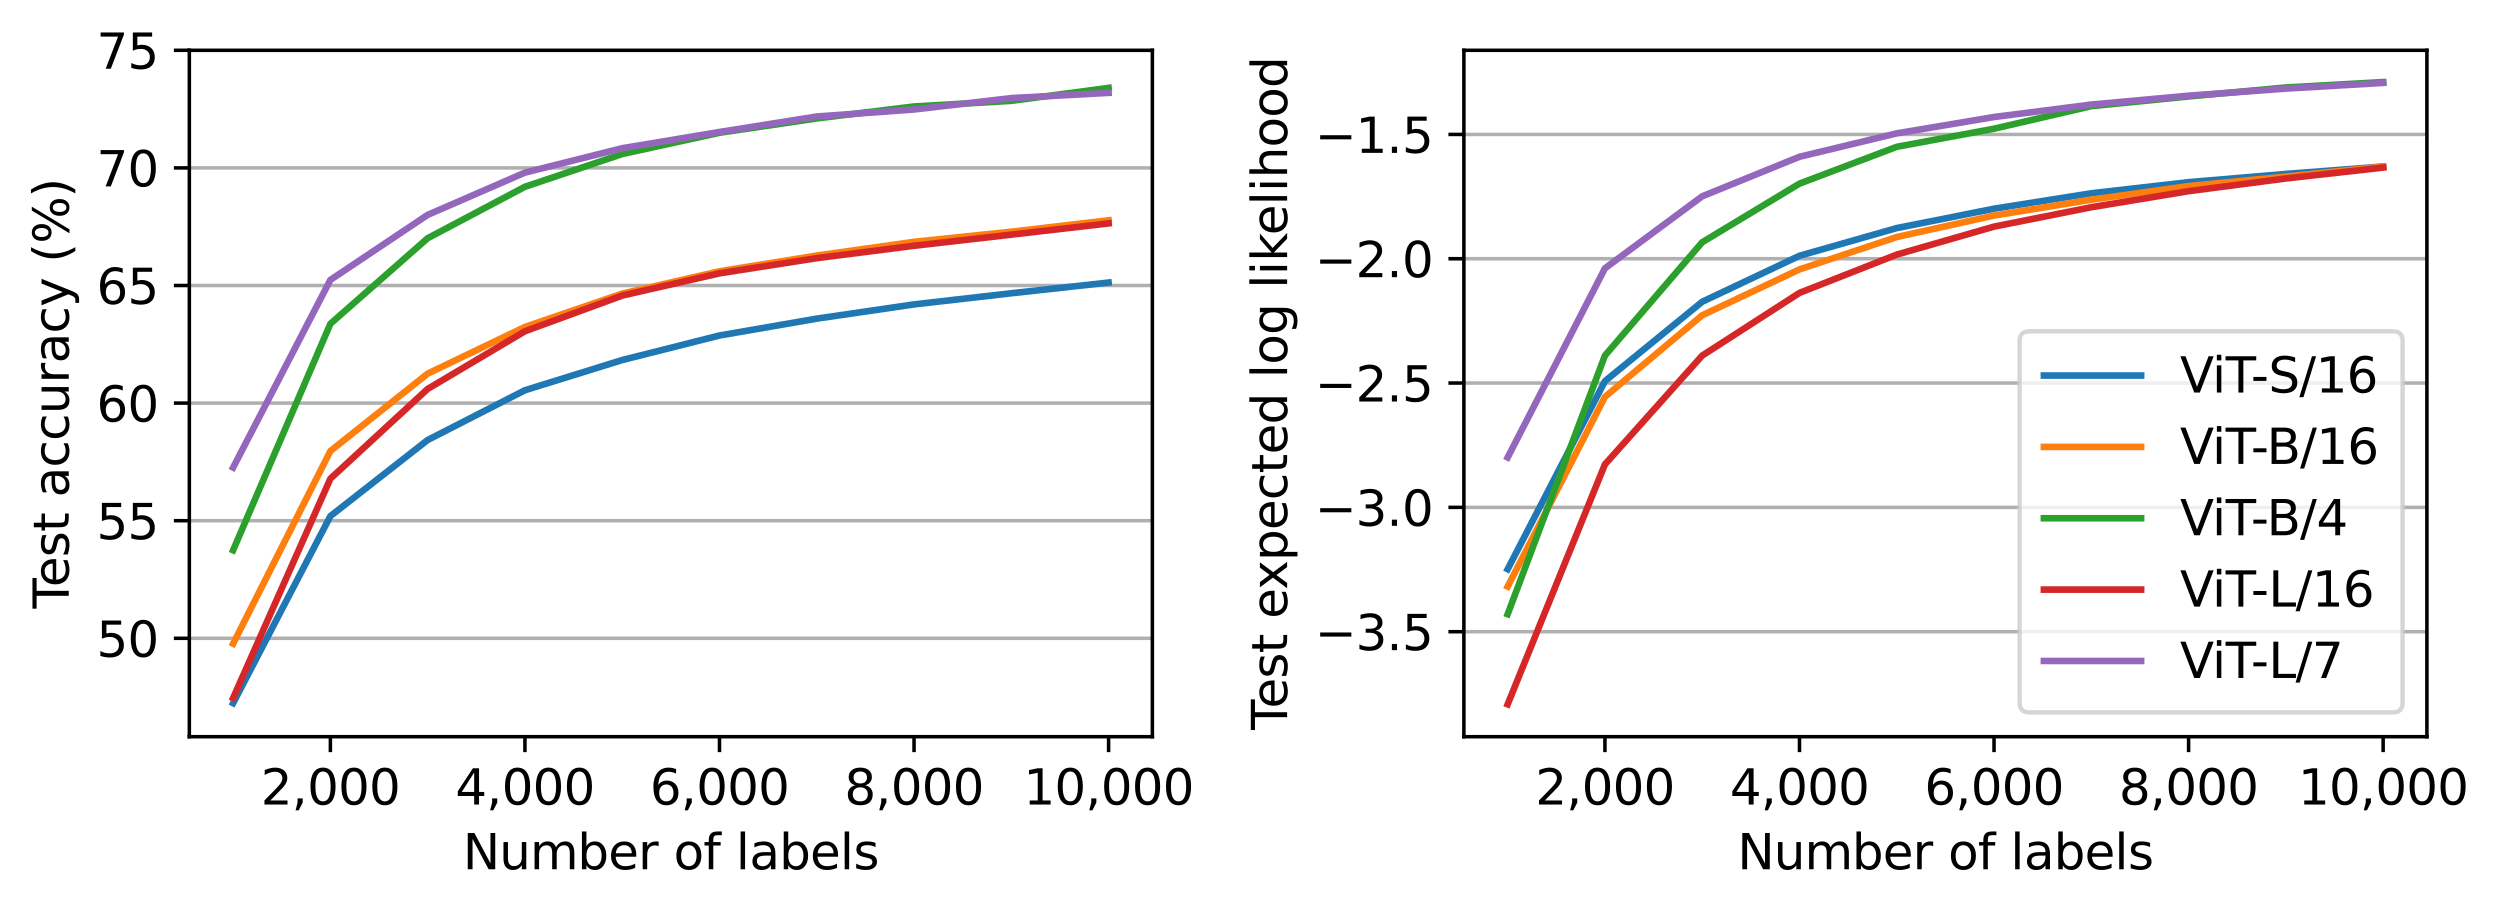 <?xml version="1.0" encoding="utf-8" standalone="no"?>
<!DOCTYPE svg PUBLIC "-//W3C//DTD SVG 1.1//EN"
  "http://www.w3.org/Graphics/SVG/1.1/DTD/svg11.dtd">
<svg xmlns:xlink="http://www.w3.org/1999/xlink" width="565.701pt" height="206.191pt" viewBox="0 0 565.701 206.191" xmlns="http://www.w3.org/2000/svg" version="1.1">
 <defs>
  <style type="text/css">*{stroke-linejoin: round; stroke-linecap: butt}</style>
 </defs>
 <g id="figure_1">
  <g id="patch_1">
   <path d="M 0 206.191 
L 565.701 206.191 
L 565.701 0 
L 0 0 
z
" style="fill: #ffffff"/>
  </g>
  <g id="axes_1">
   <g id="patch_2">
    <path d="M 42.843 166.699 
L 260.757 166.699 
L 260.757 11.379 
L 42.843 11.379 
z
" style="fill: #ffffff"/>
   </g>
   <g id="PolyCollection_1">
    <path d="M 52.749 159.694 
L 52.749 158.53 
L 74.76 116.28 
L 96.771 99.151 
L 118.783 87.94 
L 140.794 81.187 
L 162.806 75.658 
L 184.817 71.85 
L 206.829 68.619 
L 228.84 66.109 
L 250.851 63.677 
L 250.851 64.194 
L 250.851 64.194 
L 228.84 66.606 
L 206.829 69.136 
L 184.817 72.346 
L 162.806 76.17 
L 140.794 81.749 
L 118.783 88.659 
L 96.771 99.972 
L 74.76 117.28 
L 52.749 159.694 
z
" clip-path="url(#p1ffa1f81c4)" style="fill: #1f77b4; fill-opacity: 0.3"/>
   </g>
   <g id="PolyCollection_2">
    <path d="M 52.749 146.296 
L 52.749 145.018 
L 74.76 101.547 
L 96.771 84.031 
L 118.783 73.666 
L 140.794 66.177 
L 162.806 61.033 
L 184.817 57.57 
L 206.829 54.509 
L 228.84 52.209 
L 250.851 49.628 
L 250.851 50.072 
L 250.851 50.072 
L 228.84 52.653 
L 206.829 54.926 
L 184.817 58.081 
L 162.806 61.73 
L 140.794 66.687 
L 118.783 74.288 
L 96.771 85.053 
L 74.76 102.558 
L 52.749 146.296 
z
" clip-path="url(#p1ffa1f81c4)" style="fill: #ff7f0e; fill-opacity: 0.3"/>
   </g>
   <g id="PolyCollection_3">
    <path d="M 52.749 125.122 
L 52.749 123.895 
L 74.76 72.595 
L 96.771 53.442 
L 118.783 41.911 
L 140.794 34.512 
L 162.806 29.735 
L 184.817 26.465 
L 206.829 23.816 
L 228.84 22.519 
L 250.851 19.597 
L 250.851 20.172 
L 250.851 20.172 
L 228.84 23.116 
L 206.829 24.368 
L 184.817 27.115 
L 162.806 30.35 
L 140.794 35.191 
L 118.783 42.614 
L 96.771 54.365 
L 74.76 73.927 
L 52.749 125.122 
z
" clip-path="url(#p1ffa1f81c4)" style="fill: #2ca02c; fill-opacity: 0.3"/>
   </g>
   <g id="PolyCollection_4">
    <path d="M 52.749 158.595 
L 52.749 157.315 
L 74.76 107.835 
L 96.771 87.388 
L 118.783 74.373 
L 140.794 66.512 
L 162.806 61.469 
L 184.817 57.854 
L 206.829 55.18 
L 228.84 52.727 
L 250.851 50.137 
L 250.851 50.957 
L 250.851 50.957 
L 228.84 53.451 
L 206.829 56.037 
L 184.817 58.963 
L 162.806 62.23 
L 140.794 67.246 
L 118.783 75.534 
L 96.771 88.615 
L 74.76 108.789 
L 52.749 158.595 
z
" clip-path="url(#p1ffa1f81c4)" style="fill: #d62728; fill-opacity: 0.3"/>
   </g>
   <g id="PolyCollection_5">
    <path d="M 52.749 106.374 
L 52.749 105.21 
L 74.76 62.902 
L 96.771 48.196 
L 118.783 38.745 
L 140.794 33.228 
L 162.806 29.531 
L 184.817 26.087 
L 206.829 24.567 
L 228.84 21.886 
L 250.851 20.864 
L 250.851 21.162 
L 250.851 21.162 
L 228.84 22.508 
L 206.829 24.979 
L 184.817 26.636 
L 162.806 30.197 
L 140.794 33.84 
L 118.783 39.367 
L 96.771 49.045 
L 74.76 63.767 
L 52.749 106.374 
z
" clip-path="url(#p1ffa1f81c4)" style="fill: #9467bd; fill-opacity: 0.3"/>
   </g>
   <g id="matplotlib.axis_1">
    <g id="xtick_1">
     <g id="line2d_1">
      <defs>
       <path id="md21cbbfb18" d="M 0 0 
L 0 3.5 
" style="stroke: #000000; stroke-width: 0.8"/>
      </defs>
      <g>
       <use xlink:href="#md21cbbfb18" x="74.76" y="166.699" style="stroke: #000000; stroke-width: 0.8"/>
      </g>
     </g>
     <g id="text_1">
      <!-- 2,000 -->
      <g transform="translate(59.015 182.057) scale(0.11 -0.11)">
       <defs>
        <path id="DejaVuSans-32" d="M 1228 531 
L 3431 531 
L 3431 0 
L 469 0 
L 469 531 
Q 828 903 1448 1529 
Q 2069 2156 2228 2338 
Q 2531 2678 2651 2914 
Q 2772 3150 2772 3378 
Q 2772 3750 2511 3984 
Q 2250 4219 1831 4219 
Q 1534 4219 1204 4116 
Q 875 4013 500 3803 
L 500 4441 
Q 881 4594 1212 4672 
Q 1544 4750 1819 4750 
Q 2544 4750 2975 4387 
Q 3406 4025 3406 3419 
Q 3406 3131 3298 2873 
Q 3191 2616 2906 2266 
Q 2828 2175 2409 1742 
Q 1991 1309 1228 531 
z
" transform="scale(0.016)"/>
        <path id="DejaVuSans-2c" d="M 750 794 
L 1409 794 
L 1409 256 
L 897 -744 
L 494 -744 
L 750 256 
L 750 794 
z
" transform="scale(0.016)"/>
        <path id="DejaVuSans-30" d="M 2034 4250 
Q 1547 4250 1301 3770 
Q 1056 3291 1056 2328 
Q 1056 1369 1301 889 
Q 1547 409 2034 409 
Q 2525 409 2770 889 
Q 3016 1369 3016 2328 
Q 3016 3291 2770 3770 
Q 2525 4250 2034 4250 
z
M 2034 4750 
Q 2819 4750 3233 4129 
Q 3647 3509 3647 2328 
Q 3647 1150 3233 529 
Q 2819 -91 2034 -91 
Q 1250 -91 836 529 
Q 422 1150 422 2328 
Q 422 3509 836 4129 
Q 1250 4750 2034 4750 
z
" transform="scale(0.016)"/>
       </defs>
       <use xlink:href="#DejaVuSans-32"/>
       <use xlink:href="#DejaVuSans-2c" x="63.623"/>
       <use xlink:href="#DejaVuSans-30" x="95.41"/>
       <use xlink:href="#DejaVuSans-30" x="159.033"/>
       <use xlink:href="#DejaVuSans-30" x="222.656"/>
      </g>
     </g>
    </g>
    <g id="xtick_2">
     <g id="line2d_2">
      <g>
       <use xlink:href="#md21cbbfb18" x="118.783" y="166.699" style="stroke: #000000; stroke-width: 0.8"/>
      </g>
     </g>
     <g id="text_2">
      <!-- 4,000 -->
      <g transform="translate(103.037 182.057) scale(0.11 -0.11)">
       <defs>
        <path id="DejaVuSans-34" d="M 2419 4116 
L 825 1625 
L 2419 1625 
L 2419 4116 
z
M 2253 4666 
L 3047 4666 
L 3047 1625 
L 3713 1625 
L 3713 1100 
L 3047 1100 
L 3047 0 
L 2419 0 
L 2419 1100 
L 313 1100 
L 313 1709 
L 2253 4666 
z
" transform="scale(0.016)"/>
       </defs>
       <use xlink:href="#DejaVuSans-34"/>
       <use xlink:href="#DejaVuSans-2c" x="63.623"/>
       <use xlink:href="#DejaVuSans-30" x="95.41"/>
       <use xlink:href="#DejaVuSans-30" x="159.033"/>
       <use xlink:href="#DejaVuSans-30" x="222.656"/>
      </g>
     </g>
    </g>
    <g id="xtick_3">
     <g id="line2d_3">
      <g>
       <use xlink:href="#md21cbbfb18" x="162.806" y="166.699" style="stroke: #000000; stroke-width: 0.8"/>
      </g>
     </g>
     <g id="text_3">
      <!-- 6,000 -->
      <g transform="translate(147.06 182.057) scale(0.11 -0.11)">
       <defs>
        <path id="DejaVuSans-36" d="M 2113 2584 
Q 1688 2584 1439 2293 
Q 1191 2003 1191 1497 
Q 1191 994 1439 701 
Q 1688 409 2113 409 
Q 2538 409 2786 701 
Q 3034 994 3034 1497 
Q 3034 2003 2786 2293 
Q 2538 2584 2113 2584 
z
M 3366 4563 
L 3366 3988 
Q 3128 4100 2886 4159 
Q 2644 4219 2406 4219 
Q 1781 4219 1451 3797 
Q 1122 3375 1075 2522 
Q 1259 2794 1537 2939 
Q 1816 3084 2150 3084 
Q 2853 3084 3261 2657 
Q 3669 2231 3669 1497 
Q 3669 778 3244 343 
Q 2819 -91 2113 -91 
Q 1303 -91 875 529 
Q 447 1150 447 2328 
Q 447 3434 972 4092 
Q 1497 4750 2381 4750 
Q 2619 4750 2861 4703 
Q 3103 4656 3366 4563 
z
" transform="scale(0.016)"/>
       </defs>
       <use xlink:href="#DejaVuSans-36"/>
       <use xlink:href="#DejaVuSans-2c" x="63.623"/>
       <use xlink:href="#DejaVuSans-30" x="95.41"/>
       <use xlink:href="#DejaVuSans-30" x="159.033"/>
       <use xlink:href="#DejaVuSans-30" x="222.656"/>
      </g>
     </g>
    </g>
    <g id="xtick_4">
     <g id="line2d_4">
      <g>
       <use xlink:href="#md21cbbfb18" x="206.829" y="166.699" style="stroke: #000000; stroke-width: 0.8"/>
      </g>
     </g>
     <g id="text_4">
      <!-- 8,000 -->
      <g transform="translate(191.083 182.057) scale(0.11 -0.11)">
       <defs>
        <path id="DejaVuSans-38" d="M 2034 2216 
Q 1584 2216 1326 1975 
Q 1069 1734 1069 1313 
Q 1069 891 1326 650 
Q 1584 409 2034 409 
Q 2484 409 2743 651 
Q 3003 894 3003 1313 
Q 3003 1734 2745 1975 
Q 2488 2216 2034 2216 
z
M 1403 2484 
Q 997 2584 770 2862 
Q 544 3141 544 3541 
Q 544 4100 942 4425 
Q 1341 4750 2034 4750 
Q 2731 4750 3128 4425 
Q 3525 4100 3525 3541 
Q 3525 3141 3298 2862 
Q 3072 2584 2669 2484 
Q 3125 2378 3379 2068 
Q 3634 1759 3634 1313 
Q 3634 634 3220 271 
Q 2806 -91 2034 -91 
Q 1263 -91 848 271 
Q 434 634 434 1313 
Q 434 1759 690 2068 
Q 947 2378 1403 2484 
z
M 1172 3481 
Q 1172 3119 1398 2916 
Q 1625 2713 2034 2713 
Q 2441 2713 2670 2916 
Q 2900 3119 2900 3481 
Q 2900 3844 2670 4047 
Q 2441 4250 2034 4250 
Q 1625 4250 1398 4047 
Q 1172 3844 1172 3481 
z
" transform="scale(0.016)"/>
       </defs>
       <use xlink:href="#DejaVuSans-38"/>
       <use xlink:href="#DejaVuSans-2c" x="63.623"/>
       <use xlink:href="#DejaVuSans-30" x="95.41"/>
       <use xlink:href="#DejaVuSans-30" x="159.033"/>
       <use xlink:href="#DejaVuSans-30" x="222.656"/>
      </g>
     </g>
    </g>
    <g id="xtick_5">
     <g id="line2d_5">
      <g>
       <use xlink:href="#md21cbbfb18" x="250.851" y="166.699" style="stroke: #000000; stroke-width: 0.8"/>
      </g>
     </g>
     <g id="text_5">
      <!-- 10,000 -->
      <g transform="translate(231.607 182.057) scale(0.11 -0.11)">
       <defs>
        <path id="DejaVuSans-31" d="M 794 531 
L 1825 531 
L 1825 4091 
L 703 3866 
L 703 4441 
L 1819 4666 
L 2450 4666 
L 2450 531 
L 3481 531 
L 3481 0 
L 794 0 
L 794 531 
z
" transform="scale(0.016)"/>
       </defs>
       <use xlink:href="#DejaVuSans-31"/>
       <use xlink:href="#DejaVuSans-30" x="63.623"/>
       <use xlink:href="#DejaVuSans-2c" x="127.246"/>
       <use xlink:href="#DejaVuSans-30" x="159.033"/>
       <use xlink:href="#DejaVuSans-30" x="222.656"/>
       <use xlink:href="#DejaVuSans-30" x="286.279"/>
      </g>
     </g>
    </g>
    <g id="text_6">
     <!-- Number of labels -->
     <g transform="translate(104.741 196.703) scale(0.11 -0.11)">
      <defs>
       <path id="DejaVuSans-4e" d="M 628 4666 
L 1478 4666 
L 3547 763 
L 3547 4666 
L 4159 4666 
L 4159 0 
L 3309 0 
L 1241 3903 
L 1241 0 
L 628 0 
L 628 4666 
z
" transform="scale(0.016)"/>
       <path id="DejaVuSans-75" d="M 544 1381 
L 544 3500 
L 1119 3500 
L 1119 1403 
Q 1119 906 1312 657 
Q 1506 409 1894 409 
Q 2359 409 2629 706 
Q 2900 1003 2900 1516 
L 2900 3500 
L 3475 3500 
L 3475 0 
L 2900 0 
L 2900 538 
Q 2691 219 2414 64 
Q 2138 -91 1772 -91 
Q 1169 -91 856 284 
Q 544 659 544 1381 
z
M 1991 3584 
L 1991 3584 
z
" transform="scale(0.016)"/>
       <path id="DejaVuSans-6d" d="M 3328 2828 
Q 3544 3216 3844 3400 
Q 4144 3584 4550 3584 
Q 5097 3584 5394 3201 
Q 5691 2819 5691 2113 
L 5691 0 
L 5113 0 
L 5113 2094 
Q 5113 2597 4934 2840 
Q 4756 3084 4391 3084 
Q 3944 3084 3684 2787 
Q 3425 2491 3425 1978 
L 3425 0 
L 2847 0 
L 2847 2094 
Q 2847 2600 2669 2842 
Q 2491 3084 2119 3084 
Q 1678 3084 1418 2786 
Q 1159 2488 1159 1978 
L 1159 0 
L 581 0 
L 581 3500 
L 1159 3500 
L 1159 2956 
Q 1356 3278 1631 3431 
Q 1906 3584 2284 3584 
Q 2666 3584 2933 3390 
Q 3200 3197 3328 2828 
z
" transform="scale(0.016)"/>
       <path id="DejaVuSans-62" d="M 3116 1747 
Q 3116 2381 2855 2742 
Q 2594 3103 2138 3103 
Q 1681 3103 1420 2742 
Q 1159 2381 1159 1747 
Q 1159 1113 1420 752 
Q 1681 391 2138 391 
Q 2594 391 2855 752 
Q 3116 1113 3116 1747 
z
M 1159 2969 
Q 1341 3281 1617 3432 
Q 1894 3584 2278 3584 
Q 2916 3584 3314 3078 
Q 3713 2572 3713 1747 
Q 3713 922 3314 415 
Q 2916 -91 2278 -91 
Q 1894 -91 1617 61 
Q 1341 213 1159 525 
L 1159 0 
L 581 0 
L 581 4863 
L 1159 4863 
L 1159 2969 
z
" transform="scale(0.016)"/>
       <path id="DejaVuSans-65" d="M 3597 1894 
L 3597 1613 
L 953 1613 
Q 991 1019 1311 708 
Q 1631 397 2203 397 
Q 2534 397 2845 478 
Q 3156 559 3463 722 
L 3463 178 
Q 3153 47 2828 -22 
Q 2503 -91 2169 -91 
Q 1331 -91 842 396 
Q 353 884 353 1716 
Q 353 2575 817 3079 
Q 1281 3584 2069 3584 
Q 2775 3584 3186 3129 
Q 3597 2675 3597 1894 
z
M 3022 2063 
Q 3016 2534 2758 2815 
Q 2500 3097 2075 3097 
Q 1594 3097 1305 2825 
Q 1016 2553 972 2059 
L 3022 2063 
z
" transform="scale(0.016)"/>
       <path id="DejaVuSans-72" d="M 2631 2963 
Q 2534 3019 2420 3045 
Q 2306 3072 2169 3072 
Q 1681 3072 1420 2755 
Q 1159 2438 1159 1844 
L 1159 0 
L 581 0 
L 581 3500 
L 1159 3500 
L 1159 2956 
Q 1341 3275 1631 3429 
Q 1922 3584 2338 3584 
Q 2397 3584 2469 3576 
Q 2541 3569 2628 3553 
L 2631 2963 
z
" transform="scale(0.016)"/>
       <path id="DejaVuSans-20" transform="scale(0.016)"/>
       <path id="DejaVuSans-6f" d="M 1959 3097 
Q 1497 3097 1228 2736 
Q 959 2375 959 1747 
Q 959 1119 1226 758 
Q 1494 397 1959 397 
Q 2419 397 2687 759 
Q 2956 1122 2956 1747 
Q 2956 2369 2687 2733 
Q 2419 3097 1959 3097 
z
M 1959 3584 
Q 2709 3584 3137 3096 
Q 3566 2609 3566 1747 
Q 3566 888 3137 398 
Q 2709 -91 1959 -91 
Q 1206 -91 779 398 
Q 353 888 353 1747 
Q 353 2609 779 3096 
Q 1206 3584 1959 3584 
z
" transform="scale(0.016)"/>
       <path id="DejaVuSans-66" d="M 2375 4863 
L 2375 4384 
L 1825 4384 
Q 1516 4384 1395 4259 
Q 1275 4134 1275 3809 
L 1275 3500 
L 2222 3500 
L 2222 3053 
L 1275 3053 
L 1275 0 
L 697 0 
L 697 3053 
L 147 3053 
L 147 3500 
L 697 3500 
L 697 3744 
Q 697 4328 969 4595 
Q 1241 4863 1831 4863 
L 2375 4863 
z
" transform="scale(0.016)"/>
       <path id="DejaVuSans-6c" d="M 603 4863 
L 1178 4863 
L 1178 0 
L 603 0 
L 603 4863 
z
" transform="scale(0.016)"/>
       <path id="DejaVuSans-61" d="M 2194 1759 
Q 1497 1759 1228 1600 
Q 959 1441 959 1056 
Q 959 750 1161 570 
Q 1363 391 1709 391 
Q 2188 391 2477 730 
Q 2766 1069 2766 1631 
L 2766 1759 
L 2194 1759 
z
M 3341 1997 
L 3341 0 
L 2766 0 
L 2766 531 
Q 2569 213 2275 61 
Q 1981 -91 1556 -91 
Q 1019 -91 701 211 
Q 384 513 384 1019 
Q 384 1609 779 1909 
Q 1175 2209 1959 2209 
L 2766 2209 
L 2766 2266 
Q 2766 2663 2505 2880 
Q 2244 3097 1772 3097 
Q 1472 3097 1187 3025 
Q 903 2953 641 2809 
L 641 3341 
Q 956 3463 1253 3523 
Q 1550 3584 1831 3584 
Q 2591 3584 2966 3190 
Q 3341 2797 3341 1997 
z
" transform="scale(0.016)"/>
       <path id="DejaVuSans-73" d="M 2834 3397 
L 2834 2853 
Q 2591 2978 2328 3040 
Q 2066 3103 1784 3103 
Q 1356 3103 1142 2972 
Q 928 2841 928 2578 
Q 928 2378 1081 2264 
Q 1234 2150 1697 2047 
L 1894 2003 
Q 2506 1872 2764 1633 
Q 3022 1394 3022 966 
Q 3022 478 2636 193 
Q 2250 -91 1575 -91 
Q 1294 -91 989 -36 
Q 684 19 347 128 
L 347 722 
Q 666 556 975 473 
Q 1284 391 1588 391 
Q 1994 391 2212 530 
Q 2431 669 2431 922 
Q 2431 1156 2273 1281 
Q 2116 1406 1581 1522 
L 1381 1569 
Q 847 1681 609 1914 
Q 372 2147 372 2553 
Q 372 3047 722 3315 
Q 1072 3584 1716 3584 
Q 2034 3584 2315 3537 
Q 2597 3491 2834 3397 
z
" transform="scale(0.016)"/>
      </defs>
      <use xlink:href="#DejaVuSans-4e"/>
      <use xlink:href="#DejaVuSans-75" x="74.805"/>
      <use xlink:href="#DejaVuSans-6d" x="138.184"/>
      <use xlink:href="#DejaVuSans-62" x="235.596"/>
      <use xlink:href="#DejaVuSans-65" x="299.072"/>
      <use xlink:href="#DejaVuSans-72" x="360.596"/>
      <use xlink:href="#DejaVuSans-20" x="401.709"/>
      <use xlink:href="#DejaVuSans-6f" x="433.496"/>
      <use xlink:href="#DejaVuSans-66" x="494.678"/>
      <use xlink:href="#DejaVuSans-20" x="529.883"/>
      <use xlink:href="#DejaVuSans-6c" x="561.67"/>
      <use xlink:href="#DejaVuSans-61" x="589.453"/>
      <use xlink:href="#DejaVuSans-62" x="650.732"/>
      <use xlink:href="#DejaVuSans-65" x="714.209"/>
      <use xlink:href="#DejaVuSans-6c" x="775.732"/>
      <use xlink:href="#DejaVuSans-73" x="803.516"/>
     </g>
    </g>
   </g>
   <g id="matplotlib.axis_2">
    <g id="ytick_1">
     <g id="line2d_6">
      <path d="M 42.843 144.441 
L 260.757 144.441 
" clip-path="url(#p1ffa1f81c4)" style="fill: none; stroke: #b0b0b0; stroke-width: 0.8; stroke-linecap: square"/>
     </g>
     <g id="line2d_7">
      <defs>
       <path id="m23cbe6dd97" d="M 0 0 
L -3.5 0 
" style="stroke: #000000; stroke-width: 0.8"/>
      </defs>
      <g>
       <use xlink:href="#m23cbe6dd97" x="42.843" y="144.441" style="stroke: #000000; stroke-width: 0.8"/>
      </g>
     </g>
     <g id="text_7">
      <!-- 50 -->
      <g transform="translate(21.846 148.62) scale(0.11 -0.11)">
       <defs>
        <path id="DejaVuSans-35" d="M 691 4666 
L 3169 4666 
L 3169 4134 
L 1269 4134 
L 1269 2991 
Q 1406 3038 1543 3061 
Q 1681 3084 1819 3084 
Q 2600 3084 3056 2656 
Q 3513 2228 3513 1497 
Q 3513 744 3044 326 
Q 2575 -91 1722 -91 
Q 1428 -91 1123 -41 
Q 819 9 494 109 
L 494 744 
Q 775 591 1075 516 
Q 1375 441 1709 441 
Q 2250 441 2565 725 
Q 2881 1009 2881 1497 
Q 2881 1984 2565 2268 
Q 2250 2553 1709 2553 
Q 1456 2553 1204 2497 
Q 953 2441 691 2322 
L 691 4666 
z
" transform="scale(0.016)"/>
       </defs>
       <use xlink:href="#DejaVuSans-35"/>
       <use xlink:href="#DejaVuSans-30" x="63.623"/>
      </g>
     </g>
    </g>
    <g id="ytick_2">
     <g id="line2d_8">
      <path d="M 42.843 117.829 
L 260.757 117.829 
" clip-path="url(#p1ffa1f81c4)" style="fill: none; stroke: #b0b0b0; stroke-width: 0.8; stroke-linecap: square"/>
     </g>
     <g id="line2d_9">
      <g>
       <use xlink:href="#m23cbe6dd97" x="42.843" y="117.829" style="stroke: #000000; stroke-width: 0.8"/>
      </g>
     </g>
     <g id="text_8">
      <!-- 55 -->
      <g transform="translate(21.846 122.008) scale(0.11 -0.11)">
       <use xlink:href="#DejaVuSans-35"/>
       <use xlink:href="#DejaVuSans-35" x="63.623"/>
      </g>
     </g>
    </g>
    <g id="ytick_3">
     <g id="line2d_10">
      <path d="M 42.843 91.216 
L 260.757 91.216 
" clip-path="url(#p1ffa1f81c4)" style="fill: none; stroke: #b0b0b0; stroke-width: 0.8; stroke-linecap: square"/>
     </g>
     <g id="line2d_11">
      <g>
       <use xlink:href="#m23cbe6dd97" x="42.843" y="91.216" style="stroke: #000000; stroke-width: 0.8"/>
      </g>
     </g>
     <g id="text_9">
      <!-- 60 -->
      <g transform="translate(21.846 95.395) scale(0.11 -0.11)">
       <use xlink:href="#DejaVuSans-36"/>
       <use xlink:href="#DejaVuSans-30" x="63.623"/>
      </g>
     </g>
    </g>
    <g id="ytick_4">
     <g id="line2d_12">
      <path d="M 42.843 64.604 
L 260.757 64.604 
" clip-path="url(#p1ffa1f81c4)" style="fill: none; stroke: #b0b0b0; stroke-width: 0.8; stroke-linecap: square"/>
     </g>
     <g id="line2d_13">
      <g>
       <use xlink:href="#m23cbe6dd97" x="42.843" y="64.604" style="stroke: #000000; stroke-width: 0.8"/>
      </g>
     </g>
     <g id="text_10">
      <!-- 65 -->
      <g transform="translate(21.846 68.783) scale(0.11 -0.11)">
       <use xlink:href="#DejaVuSans-36"/>
       <use xlink:href="#DejaVuSans-35" x="63.623"/>
      </g>
     </g>
    </g>
    <g id="ytick_5">
     <g id="line2d_14">
      <path d="M 42.843 37.992 
L 260.757 37.992 
" clip-path="url(#p1ffa1f81c4)" style="fill: none; stroke: #b0b0b0; stroke-width: 0.8; stroke-linecap: square"/>
     </g>
     <g id="line2d_15">
      <g>
       <use xlink:href="#m23cbe6dd97" x="42.843" y="37.992" style="stroke: #000000; stroke-width: 0.8"/>
      </g>
     </g>
     <g id="text_11">
      <!-- 70 -->
      <g transform="translate(21.846 42.171) scale(0.11 -0.11)">
       <defs>
        <path id="DejaVuSans-37" d="M 525 4666 
L 3525 4666 
L 3525 4397 
L 1831 0 
L 1172 0 
L 2766 4134 
L 525 4134 
L 525 4666 
z
" transform="scale(0.016)"/>
       </defs>
       <use xlink:href="#DejaVuSans-37"/>
       <use xlink:href="#DejaVuSans-30" x="63.623"/>
      </g>
     </g>
    </g>
    <g id="ytick_6">
     <g id="line2d_16">
      <path d="M 42.843 11.379 
L 260.757 11.379 
" clip-path="url(#p1ffa1f81c4)" style="fill: none; stroke: #b0b0b0; stroke-width: 0.8; stroke-linecap: square"/>
     </g>
     <g id="line2d_17">
      <g>
       <use xlink:href="#m23cbe6dd97" x="42.843" y="11.379" style="stroke: #000000; stroke-width: 0.8"/>
      </g>
     </g>
     <g id="text_12">
      <!-- 75 -->
      <g transform="translate(21.846 15.558) scale(0.11 -0.11)">
       <use xlink:href="#DejaVuSans-37"/>
       <use xlink:href="#DejaVuSans-35" x="63.623"/>
      </g>
     </g>
    </g>
    <g id="text_13">
     <!-- Test accuracy (%) -->
     <g transform="translate(15.558 137.698) rotate(-90) scale(0.11 -0.11)">
      <defs>
       <path id="DejaVuSans-54" d="M -19 4666 
L 3928 4666 
L 3928 4134 
L 2272 4134 
L 2272 0 
L 1638 0 
L 1638 4134 
L -19 4134 
L -19 4666 
z
" transform="scale(0.016)"/>
       <path id="DejaVuSans-74" d="M 1172 4494 
L 1172 3500 
L 2356 3500 
L 2356 3053 
L 1172 3053 
L 1172 1153 
Q 1172 725 1289 603 
Q 1406 481 1766 481 
L 2356 481 
L 2356 0 
L 1766 0 
Q 1100 0 847 248 
Q 594 497 594 1153 
L 594 3053 
L 172 3053 
L 172 3500 
L 594 3500 
L 594 4494 
L 1172 4494 
z
" transform="scale(0.016)"/>
       <path id="DejaVuSans-63" d="M 3122 3366 
L 3122 2828 
Q 2878 2963 2633 3030 
Q 2388 3097 2138 3097 
Q 1578 3097 1268 2742 
Q 959 2388 959 1747 
Q 959 1106 1268 751 
Q 1578 397 2138 397 
Q 2388 397 2633 464 
Q 2878 531 3122 666 
L 3122 134 
Q 2881 22 2623 -34 
Q 2366 -91 2075 -91 
Q 1284 -91 818 406 
Q 353 903 353 1747 
Q 353 2603 823 3093 
Q 1294 3584 2113 3584 
Q 2378 3584 2631 3529 
Q 2884 3475 3122 3366 
z
" transform="scale(0.016)"/>
       <path id="DejaVuSans-79" d="M 2059 -325 
Q 1816 -950 1584 -1140 
Q 1353 -1331 966 -1331 
L 506 -1331 
L 506 -850 
L 844 -850 
Q 1081 -850 1212 -737 
Q 1344 -625 1503 -206 
L 1606 56 
L 191 3500 
L 800 3500 
L 1894 763 
L 2988 3500 
L 3597 3500 
L 2059 -325 
z
" transform="scale(0.016)"/>
       <path id="DejaVuSans-28" d="M 1984 4856 
Q 1566 4138 1362 3434 
Q 1159 2731 1159 2009 
Q 1159 1288 1364 580 
Q 1569 -128 1984 -844 
L 1484 -844 
Q 1016 -109 783 600 
Q 550 1309 550 2009 
Q 550 2706 781 3412 
Q 1013 4119 1484 4856 
L 1984 4856 
z
" transform="scale(0.016)"/>
       <path id="DejaVuSans-25" d="M 4653 2053 
Q 4381 2053 4226 1822 
Q 4072 1591 4072 1178 
Q 4072 772 4226 539 
Q 4381 306 4653 306 
Q 4919 306 5073 539 
Q 5228 772 5228 1178 
Q 5228 1588 5073 1820 
Q 4919 2053 4653 2053 
z
M 4653 2450 
Q 5147 2450 5437 2106 
Q 5728 1763 5728 1178 
Q 5728 594 5436 251 
Q 5144 -91 4653 -91 
Q 4153 -91 3862 251 
Q 3572 594 3572 1178 
Q 3572 1766 3864 2108 
Q 4156 2450 4653 2450 
z
M 1428 4353 
Q 1159 4353 1004 4120 
Q 850 3888 850 3481 
Q 850 3069 1003 2837 
Q 1156 2606 1428 2606 
Q 1700 2606 1854 2837 
Q 2009 3069 2009 3481 
Q 2009 3884 1853 4118 
Q 1697 4353 1428 4353 
z
M 4250 4750 
L 4750 4750 
L 1831 -91 
L 1331 -91 
L 4250 4750 
z
M 1428 4750 
Q 1922 4750 2215 4408 
Q 2509 4066 2509 3481 
Q 2509 2891 2217 2550 
Q 1925 2209 1428 2209 
Q 931 2209 642 2551 
Q 353 2894 353 3481 
Q 353 4063 643 4406 
Q 934 4750 1428 4750 
z
" transform="scale(0.016)"/>
       <path id="DejaVuSans-29" d="M 513 4856 
L 1013 4856 
Q 1481 4119 1714 3412 
Q 1947 2706 1947 2009 
Q 1947 1309 1714 600 
Q 1481 -109 1013 -844 
L 513 -844 
Q 928 -128 1133 580 
Q 1338 1288 1338 2009 
Q 1338 2731 1133 3434 
Q 928 4138 513 4856 
z
" transform="scale(0.016)"/>
      </defs>
      <use xlink:href="#DejaVuSans-54"/>
      <use xlink:href="#DejaVuSans-65" x="44.084"/>
      <use xlink:href="#DejaVuSans-73" x="105.607"/>
      <use xlink:href="#DejaVuSans-74" x="157.707"/>
      <use xlink:href="#DejaVuSans-20" x="196.916"/>
      <use xlink:href="#DejaVuSans-61" x="228.703"/>
      <use xlink:href="#DejaVuSans-63" x="289.982"/>
      <use xlink:href="#DejaVuSans-63" x="344.963"/>
      <use xlink:href="#DejaVuSans-75" x="399.943"/>
      <use xlink:href="#DejaVuSans-72" x="463.322"/>
      <use xlink:href="#DejaVuSans-61" x="504.436"/>
      <use xlink:href="#DejaVuSans-63" x="565.715"/>
      <use xlink:href="#DejaVuSans-79" x="620.695"/>
      <use xlink:href="#DejaVuSans-20" x="679.875"/>
      <use xlink:href="#DejaVuSans-28" x="711.662"/>
      <use xlink:href="#DejaVuSans-25" x="750.676"/>
      <use xlink:href="#DejaVuSans-29" x="845.695"/>
     </g>
    </g>
   </g>
   <g id="line2d_18">
    <path d="M 52.749 159.112 
L 74.76 116.78 
L 96.771 99.562 
L 118.783 88.3 
L 140.794 81.468 
L 162.806 75.914 
L 184.817 72.098 
L 206.829 68.878 
L 228.84 66.358 
L 250.851 63.936 
" clip-path="url(#p1ffa1f81c4)" style="fill: none; stroke: #1f77b4; stroke-width: 1.5; stroke-linecap: square"/>
   </g>
   <g id="line2d_19">
    <path d="M 52.749 145.657 
L 74.76 102.053 
L 96.771 84.542 
L 118.783 73.977 
L 140.794 66.432 
L 162.806 61.381 
L 184.817 57.826 
L 206.829 54.717 
L 228.84 52.431 
L 250.851 49.85 
" clip-path="url(#p1ffa1f81c4)" style="fill: none; stroke: #ff7f0e; stroke-width: 1.5; stroke-linecap: square"/>
   </g>
   <g id="line2d_20">
    <path d="M 52.749 124.508 
L 74.76 73.261 
L 96.771 53.903 
L 118.783 42.263 
L 140.794 34.851 
L 162.806 30.042 
L 184.817 26.79 
L 206.829 24.092 
L 228.84 22.817 
L 250.851 19.884 
" clip-path="url(#p1ffa1f81c4)" style="fill: none; stroke: #2ca02c; stroke-width: 1.5; stroke-linecap: square"/>
   </g>
   <g id="line2d_21">
    <path d="M 52.749 157.955 
L 74.76 108.312 
L 96.771 88.001 
L 118.783 74.953 
L 140.794 66.879 
L 162.806 61.849 
L 184.817 58.409 
L 206.829 55.609 
L 228.84 53.089 
L 250.851 50.547 
" clip-path="url(#p1ffa1f81c4)" style="fill: none; stroke: #d62728; stroke-width: 1.5; stroke-linecap: square"/>
   </g>
   <g id="line2d_22">
    <path d="M 52.749 105.792 
L 74.76 63.334 
L 96.771 48.62 
L 118.783 39.056 
L 140.794 33.534 
L 162.806 29.864 
L 184.817 26.362 
L 206.829 24.773 
L 228.84 22.197 
L 250.851 21.013 
" clip-path="url(#p1ffa1f81c4)" style="fill: none; stroke: #9467bd; stroke-width: 1.5; stroke-linecap: square"/>
   </g>
   <g id="patch_3">
    <path d="M 42.843 166.699 
L 42.843 11.379 
" style="fill: none; stroke: #000000; stroke-width: 0.8; stroke-linejoin: miter; stroke-linecap: square"/>
   </g>
   <g id="patch_4">
    <path d="M 260.757 166.699 
L 260.757 11.379 
" style="fill: none; stroke: #000000; stroke-width: 0.8; stroke-linejoin: miter; stroke-linecap: square"/>
   </g>
   <g id="patch_5">
    <path d="M 42.843 166.699 
L 260.757 166.699 
" style="fill: none; stroke: #000000; stroke-width: 0.8; stroke-linejoin: miter; stroke-linecap: square"/>
   </g>
   <g id="patch_6">
    <path d="M 42.843 11.379 
L 260.757 11.379 
" style="fill: none; stroke: #000000; stroke-width: 0.8; stroke-linejoin: miter; stroke-linecap: square"/>
   </g>
  </g>
  <g id="axes_2">
   <g id="patch_7">
    <path d="M 331.248 166.699 
L 549.162 166.699 
L 549.162 11.379 
L 331.248 11.379 
z
" style="fill: #ffffff"/>
   </g>
   <g id="PolyCollection_6">
    <path d="M 341.154 129.161 
L 341.154 128.436 
L 363.165 86.034 
L 385.176 68.059 
L 407.188 57.672 
L 429.199 51.483 
L 451.211 47.121 
L 473.222 43.632 
L 495.234 41.114 
L 517.245 39.251 
L 539.256 37.566 
L 539.256 37.774 
L 539.256 37.774 
L 517.245 39.472 
L 495.234 41.328 
L 473.222 43.834 
L 451.211 47.325 
L 429.199 51.732 
L 407.188 58.08 
L 385.176 68.5 
L 363.165 86.451 
L 341.154 129.161 
z
" clip-path="url(#p64bef6ee94)" style="fill: #1f77b4; fill-opacity: 0.3"/>
   </g>
   <g id="PolyCollection_7">
    <path d="M 341.154 133.122 
L 341.154 132.331 
L 363.165 89.577 
L 385.176 71.159 
L 407.188 60.754 
L 429.199 53.47 
L 451.211 48.624 
L 473.222 45.045 
L 495.234 41.96 
L 517.245 39.87 
L 539.256 37.563 
L 539.256 37.823 
L 539.256 37.823 
L 517.245 40.041 
L 495.234 42.245 
L 473.222 45.319 
L 451.211 48.917 
L 429.199 53.786 
L 407.188 61.166 
L 385.176 71.512 
L 363.165 90.022 
L 341.154 133.122 
z
" clip-path="url(#p64bef6ee94)" style="fill: #ff7f0e; fill-opacity: 0.3"/>
   </g>
   <g id="PolyCollection_8">
    <path d="M 341.154 139.207 
L 341.154 138.754 
L 363.165 80.11 
L 385.176 54.324 
L 407.188 41.014 
L 429.199 32.854 
L 451.211 28.892 
L 473.222 23.817 
L 495.234 21.614 
L 517.245 19.585 
L 539.256 18.439 
L 539.256 18.694 
L 539.256 18.694 
L 517.245 19.996 
L 495.234 22.033 
L 473.222 24.209 
L 451.211 29.354 
L 429.199 33.588 
L 407.188 42.078 
L 385.176 55.308 
L 363.165 80.794 
L 341.154 139.207 
z
" clip-path="url(#p64bef6ee94)" style="fill: #2ca02c; fill-opacity: 0.3"/>
   </g>
   <g id="PolyCollection_9">
    <path d="M 341.154 159.639 
L 341.154 159.099 
L 363.165 104.937 
L 385.176 80.185 
L 407.188 65.819 
L 429.199 57.333 
L 451.211 50.934 
L 473.222 46.666 
L 495.234 43.113 
L 517.245 40.16 
L 539.256 37.728 
L 539.256 38.105 
L 539.256 38.105 
L 517.245 40.596 
L 495.234 43.391 
L 473.222 47.112 
L 451.211 51.618 
L 429.199 57.888 
L 407.188 66.727 
L 385.176 80.737 
L 363.165 105.213 
L 341.154 159.639 
z
" clip-path="url(#p64bef6ee94)" style="fill: #d62728; fill-opacity: 0.3"/>
   </g>
   <g id="PolyCollection_10">
    <path d="M 341.154 103.83 
L 341.154 103.189 
L 363.165 60.428 
L 385.176 44.213 
L 407.188 35.342 
L 429.199 30.047 
L 451.211 26.374 
L 473.222 23.531 
L 495.234 21.563 
L 517.245 19.928 
L 539.256 18.598 
L 539.256 18.915 
L 539.256 18.915 
L 517.245 20.164 
L 495.234 21.743 
L 473.222 23.79 
L 451.211 26.576 
L 429.199 30.294 
L 407.188 35.602 
L 385.176 44.623 
L 363.165 61.002 
L 341.154 103.83 
z
" clip-path="url(#p64bef6ee94)" style="fill: #9467bd; fill-opacity: 0.3"/>
   </g>
   <g id="matplotlib.axis_3">
    <g id="xtick_6">
     <g id="line2d_23">
      <g>
       <use xlink:href="#md21cbbfb18" x="363.165" y="166.699" style="stroke: #000000; stroke-width: 0.8"/>
      </g>
     </g>
     <g id="text_14">
      <!-- 2,000 -->
      <g transform="translate(347.42 182.057) scale(0.11 -0.11)">
       <use xlink:href="#DejaVuSans-32"/>
       <use xlink:href="#DejaVuSans-2c" x="63.623"/>
       <use xlink:href="#DejaVuSans-30" x="95.41"/>
       <use xlink:href="#DejaVuSans-30" x="159.033"/>
       <use xlink:href="#DejaVuSans-30" x="222.656"/>
      </g>
     </g>
    </g>
    <g id="xtick_7">
     <g id="line2d_24">
      <g>
       <use xlink:href="#md21cbbfb18" x="407.188" y="166.699" style="stroke: #000000; stroke-width: 0.8"/>
      </g>
     </g>
     <g id="text_15">
      <!-- 4,000 -->
      <g transform="translate(391.442 182.057) scale(0.11 -0.11)">
       <use xlink:href="#DejaVuSans-34"/>
       <use xlink:href="#DejaVuSans-2c" x="63.623"/>
       <use xlink:href="#DejaVuSans-30" x="95.41"/>
       <use xlink:href="#DejaVuSans-30" x="159.033"/>
       <use xlink:href="#DejaVuSans-30" x="222.656"/>
      </g>
     </g>
    </g>
    <g id="xtick_8">
     <g id="line2d_25">
      <g>
       <use xlink:href="#md21cbbfb18" x="451.211" y="166.699" style="stroke: #000000; stroke-width: 0.8"/>
      </g>
     </g>
     <g id="text_16">
      <!-- 6,000 -->
      <g transform="translate(435.465 182.057) scale(0.11 -0.11)">
       <use xlink:href="#DejaVuSans-36"/>
       <use xlink:href="#DejaVuSans-2c" x="63.623"/>
       <use xlink:href="#DejaVuSans-30" x="95.41"/>
       <use xlink:href="#DejaVuSans-30" x="159.033"/>
       <use xlink:href="#DejaVuSans-30" x="222.656"/>
      </g>
     </g>
    </g>
    <g id="xtick_9">
     <g id="line2d_26">
      <g>
       <use xlink:href="#md21cbbfb18" x="495.234" y="166.699" style="stroke: #000000; stroke-width: 0.8"/>
      </g>
     </g>
     <g id="text_17">
      <!-- 8,000 -->
      <g transform="translate(479.488 182.057) scale(0.11 -0.11)">
       <use xlink:href="#DejaVuSans-38"/>
       <use xlink:href="#DejaVuSans-2c" x="63.623"/>
       <use xlink:href="#DejaVuSans-30" x="95.41"/>
       <use xlink:href="#DejaVuSans-30" x="159.033"/>
       <use xlink:href="#DejaVuSans-30" x="222.656"/>
      </g>
     </g>
    </g>
    <g id="xtick_10">
     <g id="line2d_27">
      <g>
       <use xlink:href="#md21cbbfb18" x="539.256" y="166.699" style="stroke: #000000; stroke-width: 0.8"/>
      </g>
     </g>
     <g id="text_18">
      <!-- 10,000 -->
      <g transform="translate(520.012 182.057) scale(0.11 -0.11)">
       <use xlink:href="#DejaVuSans-31"/>
       <use xlink:href="#DejaVuSans-30" x="63.623"/>
       <use xlink:href="#DejaVuSans-2c" x="127.246"/>
       <use xlink:href="#DejaVuSans-30" x="159.033"/>
       <use xlink:href="#DejaVuSans-30" x="222.656"/>
       <use xlink:href="#DejaVuSans-30" x="286.279"/>
      </g>
     </g>
    </g>
    <g id="text_19">
     <!-- Number of labels -->
     <g transform="translate(393.146 196.703) scale(0.11 -0.11)">
      <use xlink:href="#DejaVuSans-4e"/>
      <use xlink:href="#DejaVuSans-75" x="74.805"/>
      <use xlink:href="#DejaVuSans-6d" x="138.184"/>
      <use xlink:href="#DejaVuSans-62" x="235.596"/>
      <use xlink:href="#DejaVuSans-65" x="299.072"/>
      <use xlink:href="#DejaVuSans-72" x="360.596"/>
      <use xlink:href="#DejaVuSans-20" x="401.709"/>
      <use xlink:href="#DejaVuSans-6f" x="433.496"/>
      <use xlink:href="#DejaVuSans-66" x="494.678"/>
      <use xlink:href="#DejaVuSans-20" x="529.883"/>
      <use xlink:href="#DejaVuSans-6c" x="561.67"/>
      <use xlink:href="#DejaVuSans-61" x="589.453"/>
      <use xlink:href="#DejaVuSans-62" x="650.732"/>
      <use xlink:href="#DejaVuSans-65" x="714.209"/>
      <use xlink:href="#DejaVuSans-6c" x="775.732"/>
      <use xlink:href="#DejaVuSans-73" x="803.516"/>
     </g>
    </g>
   </g>
   <g id="matplotlib.axis_4">
    <g id="ytick_7">
     <g id="line2d_28">
      <path d="M 331.248 142.935 
L 549.162 142.935 
" clip-path="url(#p64bef6ee94)" style="fill: none; stroke: #b0b0b0; stroke-width: 0.8; stroke-linecap: square"/>
     </g>
     <g id="line2d_29">
      <g>
       <use xlink:href="#m23cbe6dd97" x="331.248" y="142.935" style="stroke: #000000; stroke-width: 0.8"/>
      </g>
     </g>
     <g id="text_20">
      <!-- −3.5 -->
      <g transform="translate(297.537 147.114) scale(0.11 -0.11)">
       <defs>
        <path id="DejaVuSans-2212" d="M 678 2272 
L 4684 2272 
L 4684 1741 
L 678 1741 
L 678 2272 
z
" transform="scale(0.016)"/>
        <path id="DejaVuSans-33" d="M 2597 2516 
Q 3050 2419 3304 2112 
Q 3559 1806 3559 1356 
Q 3559 666 3084 287 
Q 2609 -91 1734 -91 
Q 1441 -91 1130 -33 
Q 819 25 488 141 
L 488 750 
Q 750 597 1062 519 
Q 1375 441 1716 441 
Q 2309 441 2620 675 
Q 2931 909 2931 1356 
Q 2931 1769 2642 2001 
Q 2353 2234 1838 2234 
L 1294 2234 
L 1294 2753 
L 1863 2753 
Q 2328 2753 2575 2939 
Q 2822 3125 2822 3475 
Q 2822 3834 2567 4026 
Q 2313 4219 1838 4219 
Q 1578 4219 1281 4162 
Q 984 4106 628 3988 
L 628 4550 
Q 988 4650 1302 4700 
Q 1616 4750 1894 4750 
Q 2613 4750 3031 4423 
Q 3450 4097 3450 3541 
Q 3450 3153 3228 2886 
Q 3006 2619 2597 2516 
z
" transform="scale(0.016)"/>
        <path id="DejaVuSans-2e" d="M 684 794 
L 1344 794 
L 1344 0 
L 684 0 
L 684 794 
z
" transform="scale(0.016)"/>
       </defs>
       <use xlink:href="#DejaVuSans-2212"/>
       <use xlink:href="#DejaVuSans-33" x="83.789"/>
       <use xlink:href="#DejaVuSans-2e" x="147.412"/>
       <use xlink:href="#DejaVuSans-35" x="179.199"/>
      </g>
     </g>
    </g>
    <g id="ytick_8">
     <g id="line2d_30">
      <path d="M 331.248 114.805 
L 549.162 114.805 
" clip-path="url(#p64bef6ee94)" style="fill: none; stroke: #b0b0b0; stroke-width: 0.8; stroke-linecap: square"/>
     </g>
     <g id="line2d_31">
      <g>
       <use xlink:href="#m23cbe6dd97" x="331.248" y="114.805" style="stroke: #000000; stroke-width: 0.8"/>
      </g>
     </g>
     <g id="text_21">
      <!-- −3.0 -->
      <g transform="translate(297.537 118.984) scale(0.11 -0.11)">
       <use xlink:href="#DejaVuSans-2212"/>
       <use xlink:href="#DejaVuSans-33" x="83.789"/>
       <use xlink:href="#DejaVuSans-2e" x="147.412"/>
       <use xlink:href="#DejaVuSans-30" x="179.199"/>
      </g>
     </g>
    </g>
    <g id="ytick_9">
     <g id="line2d_32">
      <path d="M 331.248 86.675 
L 549.162 86.675 
" clip-path="url(#p64bef6ee94)" style="fill: none; stroke: #b0b0b0; stroke-width: 0.8; stroke-linecap: square"/>
     </g>
     <g id="line2d_33">
      <g>
       <use xlink:href="#m23cbe6dd97" x="331.248" y="86.675" style="stroke: #000000; stroke-width: 0.8"/>
      </g>
     </g>
     <g id="text_22">
      <!-- −2.5 -->
      <g transform="translate(297.537 90.854) scale(0.11 -0.11)">
       <use xlink:href="#DejaVuSans-2212"/>
       <use xlink:href="#DejaVuSans-32" x="83.789"/>
       <use xlink:href="#DejaVuSans-2e" x="147.412"/>
       <use xlink:href="#DejaVuSans-35" x="179.199"/>
      </g>
     </g>
    </g>
    <g id="ytick_10">
     <g id="line2d_34">
      <path d="M 331.248 58.546 
L 549.162 58.546 
" clip-path="url(#p64bef6ee94)" style="fill: none; stroke: #b0b0b0; stroke-width: 0.8; stroke-linecap: square"/>
     </g>
     <g id="line2d_35">
      <g>
       <use xlink:href="#m23cbe6dd97" x="331.248" y="58.546" style="stroke: #000000; stroke-width: 0.8"/>
      </g>
     </g>
     <g id="text_23">
      <!-- −2.0 -->
      <g transform="translate(297.537 62.725) scale(0.11 -0.11)">
       <use xlink:href="#DejaVuSans-2212"/>
       <use xlink:href="#DejaVuSans-32" x="83.789"/>
       <use xlink:href="#DejaVuSans-2e" x="147.412"/>
       <use xlink:href="#DejaVuSans-30" x="179.199"/>
      </g>
     </g>
    </g>
    <g id="ytick_11">
     <g id="line2d_36">
      <path d="M 331.248 30.416 
L 549.162 30.416 
" clip-path="url(#p64bef6ee94)" style="fill: none; stroke: #b0b0b0; stroke-width: 0.8; stroke-linecap: square"/>
     </g>
     <g id="line2d_37">
      <g>
       <use xlink:href="#m23cbe6dd97" x="331.248" y="30.416" style="stroke: #000000; stroke-width: 0.8"/>
      </g>
     </g>
     <g id="text_24">
      <!-- −1.5 -->
      <g transform="translate(297.537 34.595) scale(0.11 -0.11)">
       <use xlink:href="#DejaVuSans-2212"/>
       <use xlink:href="#DejaVuSans-31" x="83.789"/>
       <use xlink:href="#DejaVuSans-2e" x="147.412"/>
       <use xlink:href="#DejaVuSans-35" x="179.199"/>
      </g>
     </g>
    </g>
    <g id="text_25">
     <!-- Test expected log likelihood -->
     <g transform="translate(291.25 165.163) rotate(-90) scale(0.11 -0.11)">
      <defs>
       <path id="DejaVuSans-78" d="M 3513 3500 
L 2247 1797 
L 3578 0 
L 2900 0 
L 1881 1375 
L 863 0 
L 184 0 
L 1544 1831 
L 300 3500 
L 978 3500 
L 1906 2253 
L 2834 3500 
L 3513 3500 
z
" transform="scale(0.016)"/>
       <path id="DejaVuSans-70" d="M 1159 525 
L 1159 -1331 
L 581 -1331 
L 581 3500 
L 1159 3500 
L 1159 2969 
Q 1341 3281 1617 3432 
Q 1894 3584 2278 3584 
Q 2916 3584 3314 3078 
Q 3713 2572 3713 1747 
Q 3713 922 3314 415 
Q 2916 -91 2278 -91 
Q 1894 -91 1617 61 
Q 1341 213 1159 525 
z
M 3116 1747 
Q 3116 2381 2855 2742 
Q 2594 3103 2138 3103 
Q 1681 3103 1420 2742 
Q 1159 2381 1159 1747 
Q 1159 1113 1420 752 
Q 1681 391 2138 391 
Q 2594 391 2855 752 
Q 3116 1113 3116 1747 
z
" transform="scale(0.016)"/>
       <path id="DejaVuSans-64" d="M 2906 2969 
L 2906 4863 
L 3481 4863 
L 3481 0 
L 2906 0 
L 2906 525 
Q 2725 213 2448 61 
Q 2172 -91 1784 -91 
Q 1150 -91 751 415 
Q 353 922 353 1747 
Q 353 2572 751 3078 
Q 1150 3584 1784 3584 
Q 2172 3584 2448 3432 
Q 2725 3281 2906 2969 
z
M 947 1747 
Q 947 1113 1208 752 
Q 1469 391 1925 391 
Q 2381 391 2643 752 
Q 2906 1113 2906 1747 
Q 2906 2381 2643 2742 
Q 2381 3103 1925 3103 
Q 1469 3103 1208 2742 
Q 947 2381 947 1747 
z
" transform="scale(0.016)"/>
       <path id="DejaVuSans-67" d="M 2906 1791 
Q 2906 2416 2648 2759 
Q 2391 3103 1925 3103 
Q 1463 3103 1205 2759 
Q 947 2416 947 1791 
Q 947 1169 1205 825 
Q 1463 481 1925 481 
Q 2391 481 2648 825 
Q 2906 1169 2906 1791 
z
M 3481 434 
Q 3481 -459 3084 -895 
Q 2688 -1331 1869 -1331 
Q 1566 -1331 1297 -1286 
Q 1028 -1241 775 -1147 
L 775 -588 
Q 1028 -725 1275 -790 
Q 1522 -856 1778 -856 
Q 2344 -856 2625 -561 
Q 2906 -266 2906 331 
L 2906 616 
Q 2728 306 2450 153 
Q 2172 0 1784 0 
Q 1141 0 747 490 
Q 353 981 353 1791 
Q 353 2603 747 3093 
Q 1141 3584 1784 3584 
Q 2172 3584 2450 3431 
Q 2728 3278 2906 2969 
L 2906 3500 
L 3481 3500 
L 3481 434 
z
" transform="scale(0.016)"/>
       <path id="DejaVuSans-69" d="M 603 3500 
L 1178 3500 
L 1178 0 
L 603 0 
L 603 3500 
z
M 603 4863 
L 1178 4863 
L 1178 4134 
L 603 4134 
L 603 4863 
z
" transform="scale(0.016)"/>
       <path id="DejaVuSans-6b" d="M 581 4863 
L 1159 4863 
L 1159 1991 
L 2875 3500 
L 3609 3500 
L 1753 1863 
L 3688 0 
L 2938 0 
L 1159 1709 
L 1159 0 
L 581 0 
L 581 4863 
z
" transform="scale(0.016)"/>
       <path id="DejaVuSans-68" d="M 3513 2113 
L 3513 0 
L 2938 0 
L 2938 2094 
Q 2938 2591 2744 2837 
Q 2550 3084 2163 3084 
Q 1697 3084 1428 2787 
Q 1159 2491 1159 1978 
L 1159 0 
L 581 0 
L 581 4863 
L 1159 4863 
L 1159 2956 
Q 1366 3272 1645 3428 
Q 1925 3584 2291 3584 
Q 2894 3584 3203 3211 
Q 3513 2838 3513 2113 
z
" transform="scale(0.016)"/>
      </defs>
      <use xlink:href="#DejaVuSans-54"/>
      <use xlink:href="#DejaVuSans-65" x="44.084"/>
      <use xlink:href="#DejaVuSans-73" x="105.607"/>
      <use xlink:href="#DejaVuSans-74" x="157.707"/>
      <use xlink:href="#DejaVuSans-20" x="196.916"/>
      <use xlink:href="#DejaVuSans-65" x="228.703"/>
      <use xlink:href="#DejaVuSans-78" x="288.477"/>
      <use xlink:href="#DejaVuSans-70" x="347.656"/>
      <use xlink:href="#DejaVuSans-65" x="411.133"/>
      <use xlink:href="#DejaVuSans-63" x="472.656"/>
      <use xlink:href="#DejaVuSans-74" x="527.637"/>
      <use xlink:href="#DejaVuSans-65" x="566.846"/>
      <use xlink:href="#DejaVuSans-64" x="628.369"/>
      <use xlink:href="#DejaVuSans-20" x="691.846"/>
      <use xlink:href="#DejaVuSans-6c" x="723.633"/>
      <use xlink:href="#DejaVuSans-6f" x="751.416"/>
      <use xlink:href="#DejaVuSans-67" x="812.598"/>
      <use xlink:href="#DejaVuSans-20" x="876.074"/>
      <use xlink:href="#DejaVuSans-6c" x="907.861"/>
      <use xlink:href="#DejaVuSans-69" x="935.645"/>
      <use xlink:href="#DejaVuSans-6b" x="963.428"/>
      <use xlink:href="#DejaVuSans-65" x="1017.713"/>
      <use xlink:href="#DejaVuSans-6c" x="1079.236"/>
      <use xlink:href="#DejaVuSans-69" x="1107.02"/>
      <use xlink:href="#DejaVuSans-68" x="1134.803"/>
      <use xlink:href="#DejaVuSans-6f" x="1198.182"/>
      <use xlink:href="#DejaVuSans-6f" x="1259.363"/>
      <use xlink:href="#DejaVuSans-64" x="1320.545"/>
     </g>
    </g>
   </g>
   <g id="line2d_38">
    <path d="M 341.154 128.799 
L 363.165 86.242 
L 385.176 68.28 
L 407.188 57.876 
L 429.199 51.607 
L 451.211 47.223 
L 473.222 43.733 
L 495.234 41.221 
L 517.245 39.362 
L 539.256 37.67 
" clip-path="url(#p64bef6ee94)" style="fill: none; stroke: #1f77b4; stroke-width: 1.5; stroke-linecap: square"/>
   </g>
   <g id="line2d_39">
    <path d="M 341.154 132.726 
L 363.165 89.8 
L 385.176 71.336 
L 407.188 60.96 
L 429.199 53.628 
L 451.211 48.77 
L 473.222 45.182 
L 495.234 42.102 
L 517.245 39.955 
L 539.256 37.693 
" clip-path="url(#p64bef6ee94)" style="fill: none; stroke: #ff7f0e; stroke-width: 1.5; stroke-linecap: square"/>
   </g>
   <g id="line2d_40">
    <path d="M 341.154 138.98 
L 363.165 80.452 
L 385.176 54.816 
L 407.188 41.546 
L 429.199 33.221 
L 451.211 29.123 
L 473.222 24.013 
L 495.234 21.823 
L 517.245 19.791 
L 539.256 18.567 
" clip-path="url(#p64bef6ee94)" style="fill: none; stroke: #2ca02c; stroke-width: 1.5; stroke-linecap: square"/>
   </g>
   <g id="line2d_41">
    <path d="M 341.154 159.369 
L 363.165 105.075 
L 385.176 80.461 
L 407.188 66.273 
L 429.199 57.61 
L 451.211 51.276 
L 473.222 46.889 
L 495.234 43.252 
L 517.245 40.378 
L 539.256 37.917 
" clip-path="url(#p64bef6ee94)" style="fill: none; stroke: #d62728; stroke-width: 1.5; stroke-linecap: square"/>
   </g>
   <g id="line2d_42">
    <path d="M 341.154 103.51 
L 363.165 60.715 
L 385.176 44.418 
L 407.188 35.472 
L 429.199 30.17 
L 451.211 26.475 
L 473.222 23.66 
L 495.234 21.653 
L 517.245 20.046 
L 539.256 18.757 
" clip-path="url(#p64bef6ee94)" style="fill: none; stroke: #9467bd; stroke-width: 1.5; stroke-linecap: square"/>
   </g>
   <g id="patch_8">
    <path d="M 331.248 166.699 
L 331.248 11.379 
" style="fill: none; stroke: #000000; stroke-width: 0.8; stroke-linejoin: miter; stroke-linecap: square"/>
   </g>
   <g id="patch_9">
    <path d="M 549.162 166.699 
L 549.162 11.379 
" style="fill: none; stroke: #000000; stroke-width: 0.8; stroke-linejoin: miter; stroke-linecap: square"/>
   </g>
   <g id="patch_10">
    <path d="M 331.248 166.699 
L 549.162 166.699 
" style="fill: none; stroke: #000000; stroke-width: 0.8; stroke-linejoin: miter; stroke-linecap: square"/>
   </g>
   <g id="patch_11">
    <path d="M 331.248 11.379 
L 549.162 11.379 
" style="fill: none; stroke: #000000; stroke-width: 0.8; stroke-linejoin: miter; stroke-linecap: square"/>
   </g>
   <g id="legend_1">
    <g id="patch_12">
     <path d="M 459.194 161.199 
L 541.462 161.199 
Q 543.662 161.199 543.662 158.999 
L 543.662 77.169 
Q 543.662 74.969 541.462 74.969 
L 459.194 74.969 
Q 456.994 74.969 456.994 77.169 
L 456.994 158.999 
Q 456.994 161.199 459.194 161.199 
z
" style="fill: #ffffff; opacity: 0.8; stroke: #cccccc; stroke-linejoin: miter"/>
    </g>
    <g id="line2d_43">
     <path d="M 462.494 84.978 
L 473.494 84.978 
L 484.494 84.978 
" style="fill: none; stroke: #1f77b4; stroke-width: 1.5; stroke-linecap: square"/>
    </g>
    <g id="text_26">
     <!-- ViT-S/16 -->
     <g transform="translate(493.294 88.828) scale(0.11 -0.11)">
      <defs>
       <path id="DejaVuSans-56" d="M 1831 0 
L 50 4666 
L 709 4666 
L 2188 738 
L 3669 4666 
L 4325 4666 
L 2547 0 
L 1831 0 
z
" transform="scale(0.016)"/>
       <path id="DejaVuSans-2d" d="M 313 2009 
L 1997 2009 
L 1997 1497 
L 313 1497 
L 313 2009 
z
" transform="scale(0.016)"/>
       <path id="DejaVuSans-53" d="M 3425 4513 
L 3425 3897 
Q 3066 4069 2747 4153 
Q 2428 4238 2131 4238 
Q 1616 4238 1336 4038 
Q 1056 3838 1056 3469 
Q 1056 3159 1242 3001 
Q 1428 2844 1947 2747 
L 2328 2669 
Q 3034 2534 3370 2195 
Q 3706 1856 3706 1288 
Q 3706 609 3251 259 
Q 2797 -91 1919 -91 
Q 1588 -91 1214 -16 
Q 841 59 441 206 
L 441 856 
Q 825 641 1194 531 
Q 1563 422 1919 422 
Q 2459 422 2753 634 
Q 3047 847 3047 1241 
Q 3047 1584 2836 1778 
Q 2625 1972 2144 2069 
L 1759 2144 
Q 1053 2284 737 2584 
Q 422 2884 422 3419 
Q 422 4038 858 4394 
Q 1294 4750 2059 4750 
Q 2388 4750 2728 4690 
Q 3069 4631 3425 4513 
z
" transform="scale(0.016)"/>
       <path id="DejaVuSans-2f" d="M 1625 4666 
L 2156 4666 
L 531 -594 
L 0 -594 
L 1625 4666 
z
" transform="scale(0.016)"/>
      </defs>
      <use xlink:href="#DejaVuSans-56"/>
      <use xlink:href="#DejaVuSans-69" x="66.158"/>
      <use xlink:href="#DejaVuSans-54" x="93.941"/>
      <use xlink:href="#DejaVuSans-2d" x="145.9"/>
      <use xlink:href="#DejaVuSans-53" x="181.984"/>
      <use xlink:href="#DejaVuSans-2f" x="245.461"/>
      <use xlink:href="#DejaVuSans-31" x="279.152"/>
      <use xlink:href="#DejaVuSans-36" x="342.775"/>
     </g>
    </g>
    <g id="line2d_44">
     <path d="M 462.494 101.124 
L 473.494 101.124 
L 484.494 101.124 
" style="fill: none; stroke: #ff7f0e; stroke-width: 1.5; stroke-linecap: square"/>
    </g>
    <g id="text_27">
     <!-- ViT-B/16 -->
     <g transform="translate(493.294 104.974) scale(0.11 -0.11)">
      <defs>
       <path id="DejaVuSans-42" d="M 1259 2228 
L 1259 519 
L 2272 519 
Q 2781 519 3026 730 
Q 3272 941 3272 1375 
Q 3272 1813 3026 2020 
Q 2781 2228 2272 2228 
L 1259 2228 
z
M 1259 4147 
L 1259 2741 
L 2194 2741 
Q 2656 2741 2882 2914 
Q 3109 3088 3109 3444 
Q 3109 3797 2882 3972 
Q 2656 4147 2194 4147 
L 1259 4147 
z
M 628 4666 
L 2241 4666 
Q 2963 4666 3353 4366 
Q 3744 4066 3744 3513 
Q 3744 3084 3544 2831 
Q 3344 2578 2956 2516 
Q 3422 2416 3680 2098 
Q 3938 1781 3938 1306 
Q 3938 681 3513 340 
Q 3088 0 2303 0 
L 628 0 
L 628 4666 
z
" transform="scale(0.016)"/>
      </defs>
      <use xlink:href="#DejaVuSans-56"/>
      <use xlink:href="#DejaVuSans-69" x="66.158"/>
      <use xlink:href="#DejaVuSans-54" x="93.941"/>
      <use xlink:href="#DejaVuSans-2d" x="145.9"/>
      <use xlink:href="#DejaVuSans-42" x="178.359"/>
      <use xlink:href="#DejaVuSans-2f" x="246.963"/>
      <use xlink:href="#DejaVuSans-31" x="280.654"/>
      <use xlink:href="#DejaVuSans-36" x="344.277"/>
     </g>
    </g>
    <g id="line2d_45">
     <path d="M 462.494 117.27 
L 473.494 117.27 
L 484.494 117.27 
" style="fill: none; stroke: #2ca02c; stroke-width: 1.5; stroke-linecap: square"/>
    </g>
    <g id="text_28">
     <!-- ViT-B/4 -->
     <g transform="translate(493.294 121.12) scale(0.11 -0.11)">
      <use xlink:href="#DejaVuSans-56"/>
      <use xlink:href="#DejaVuSans-69" x="66.158"/>
      <use xlink:href="#DejaVuSans-54" x="93.941"/>
      <use xlink:href="#DejaVuSans-2d" x="145.9"/>
      <use xlink:href="#DejaVuSans-42" x="178.359"/>
      <use xlink:href="#DejaVuSans-2f" x="246.963"/>
      <use xlink:href="#DejaVuSans-34" x="280.654"/>
     </g>
    </g>
    <g id="line2d_46">
     <path d="M 462.494 133.416 
L 473.494 133.416 
L 484.494 133.416 
" style="fill: none; stroke: #d62728; stroke-width: 1.5; stroke-linecap: square"/>
    </g>
    <g id="text_29">
     <!-- ViT-L/16 -->
     <g transform="translate(493.294 137.266) scale(0.11 -0.11)">
      <defs>
       <path id="DejaVuSans-4c" d="M 628 4666 
L 1259 4666 
L 1259 531 
L 3531 531 
L 3531 0 
L 628 0 
L 628 4666 
z
" transform="scale(0.016)"/>
      </defs>
      <use xlink:href="#DejaVuSans-56"/>
      <use xlink:href="#DejaVuSans-69" x="66.158"/>
      <use xlink:href="#DejaVuSans-54" x="93.941"/>
      <use xlink:href="#DejaVuSans-2d" x="145.9"/>
      <use xlink:href="#DejaVuSans-4c" x="181.984"/>
      <use xlink:href="#DejaVuSans-2f" x="237.697"/>
      <use xlink:href="#DejaVuSans-31" x="271.389"/>
      <use xlink:href="#DejaVuSans-36" x="335.012"/>
     </g>
    </g>
    <g id="line2d_47">
     <path d="M 462.494 149.561 
L 473.494 149.561 
L 484.494 149.561 
" style="fill: none; stroke: #9467bd; stroke-width: 1.5; stroke-linecap: square"/>
    </g>
    <g id="text_30">
     <!-- ViT-L/7 -->
     <g transform="translate(493.294 153.411) scale(0.11 -0.11)">
      <use xlink:href="#DejaVuSans-56"/>
      <use xlink:href="#DejaVuSans-69" x="66.158"/>
      <use xlink:href="#DejaVuSans-54" x="93.941"/>
      <use xlink:href="#DejaVuSans-2d" x="145.9"/>
      <use xlink:href="#DejaVuSans-4c" x="181.984"/>
      <use xlink:href="#DejaVuSans-2f" x="237.697"/>
      <use xlink:href="#DejaVuSans-37" x="271.389"/>
     </g>
    </g>
   </g>
  </g>
 </g>
 <defs>
  <clipPath id="p1ffa1f81c4">
   <rect x="42.843" y="11.379" width="217.913" height="155.32"/>
  </clipPath>
  <clipPath id="p64bef6ee94">
   <rect x="331.248" y="11.379" width="217.913" height="155.32"/>
  </clipPath>
 </defs>
</svg>

